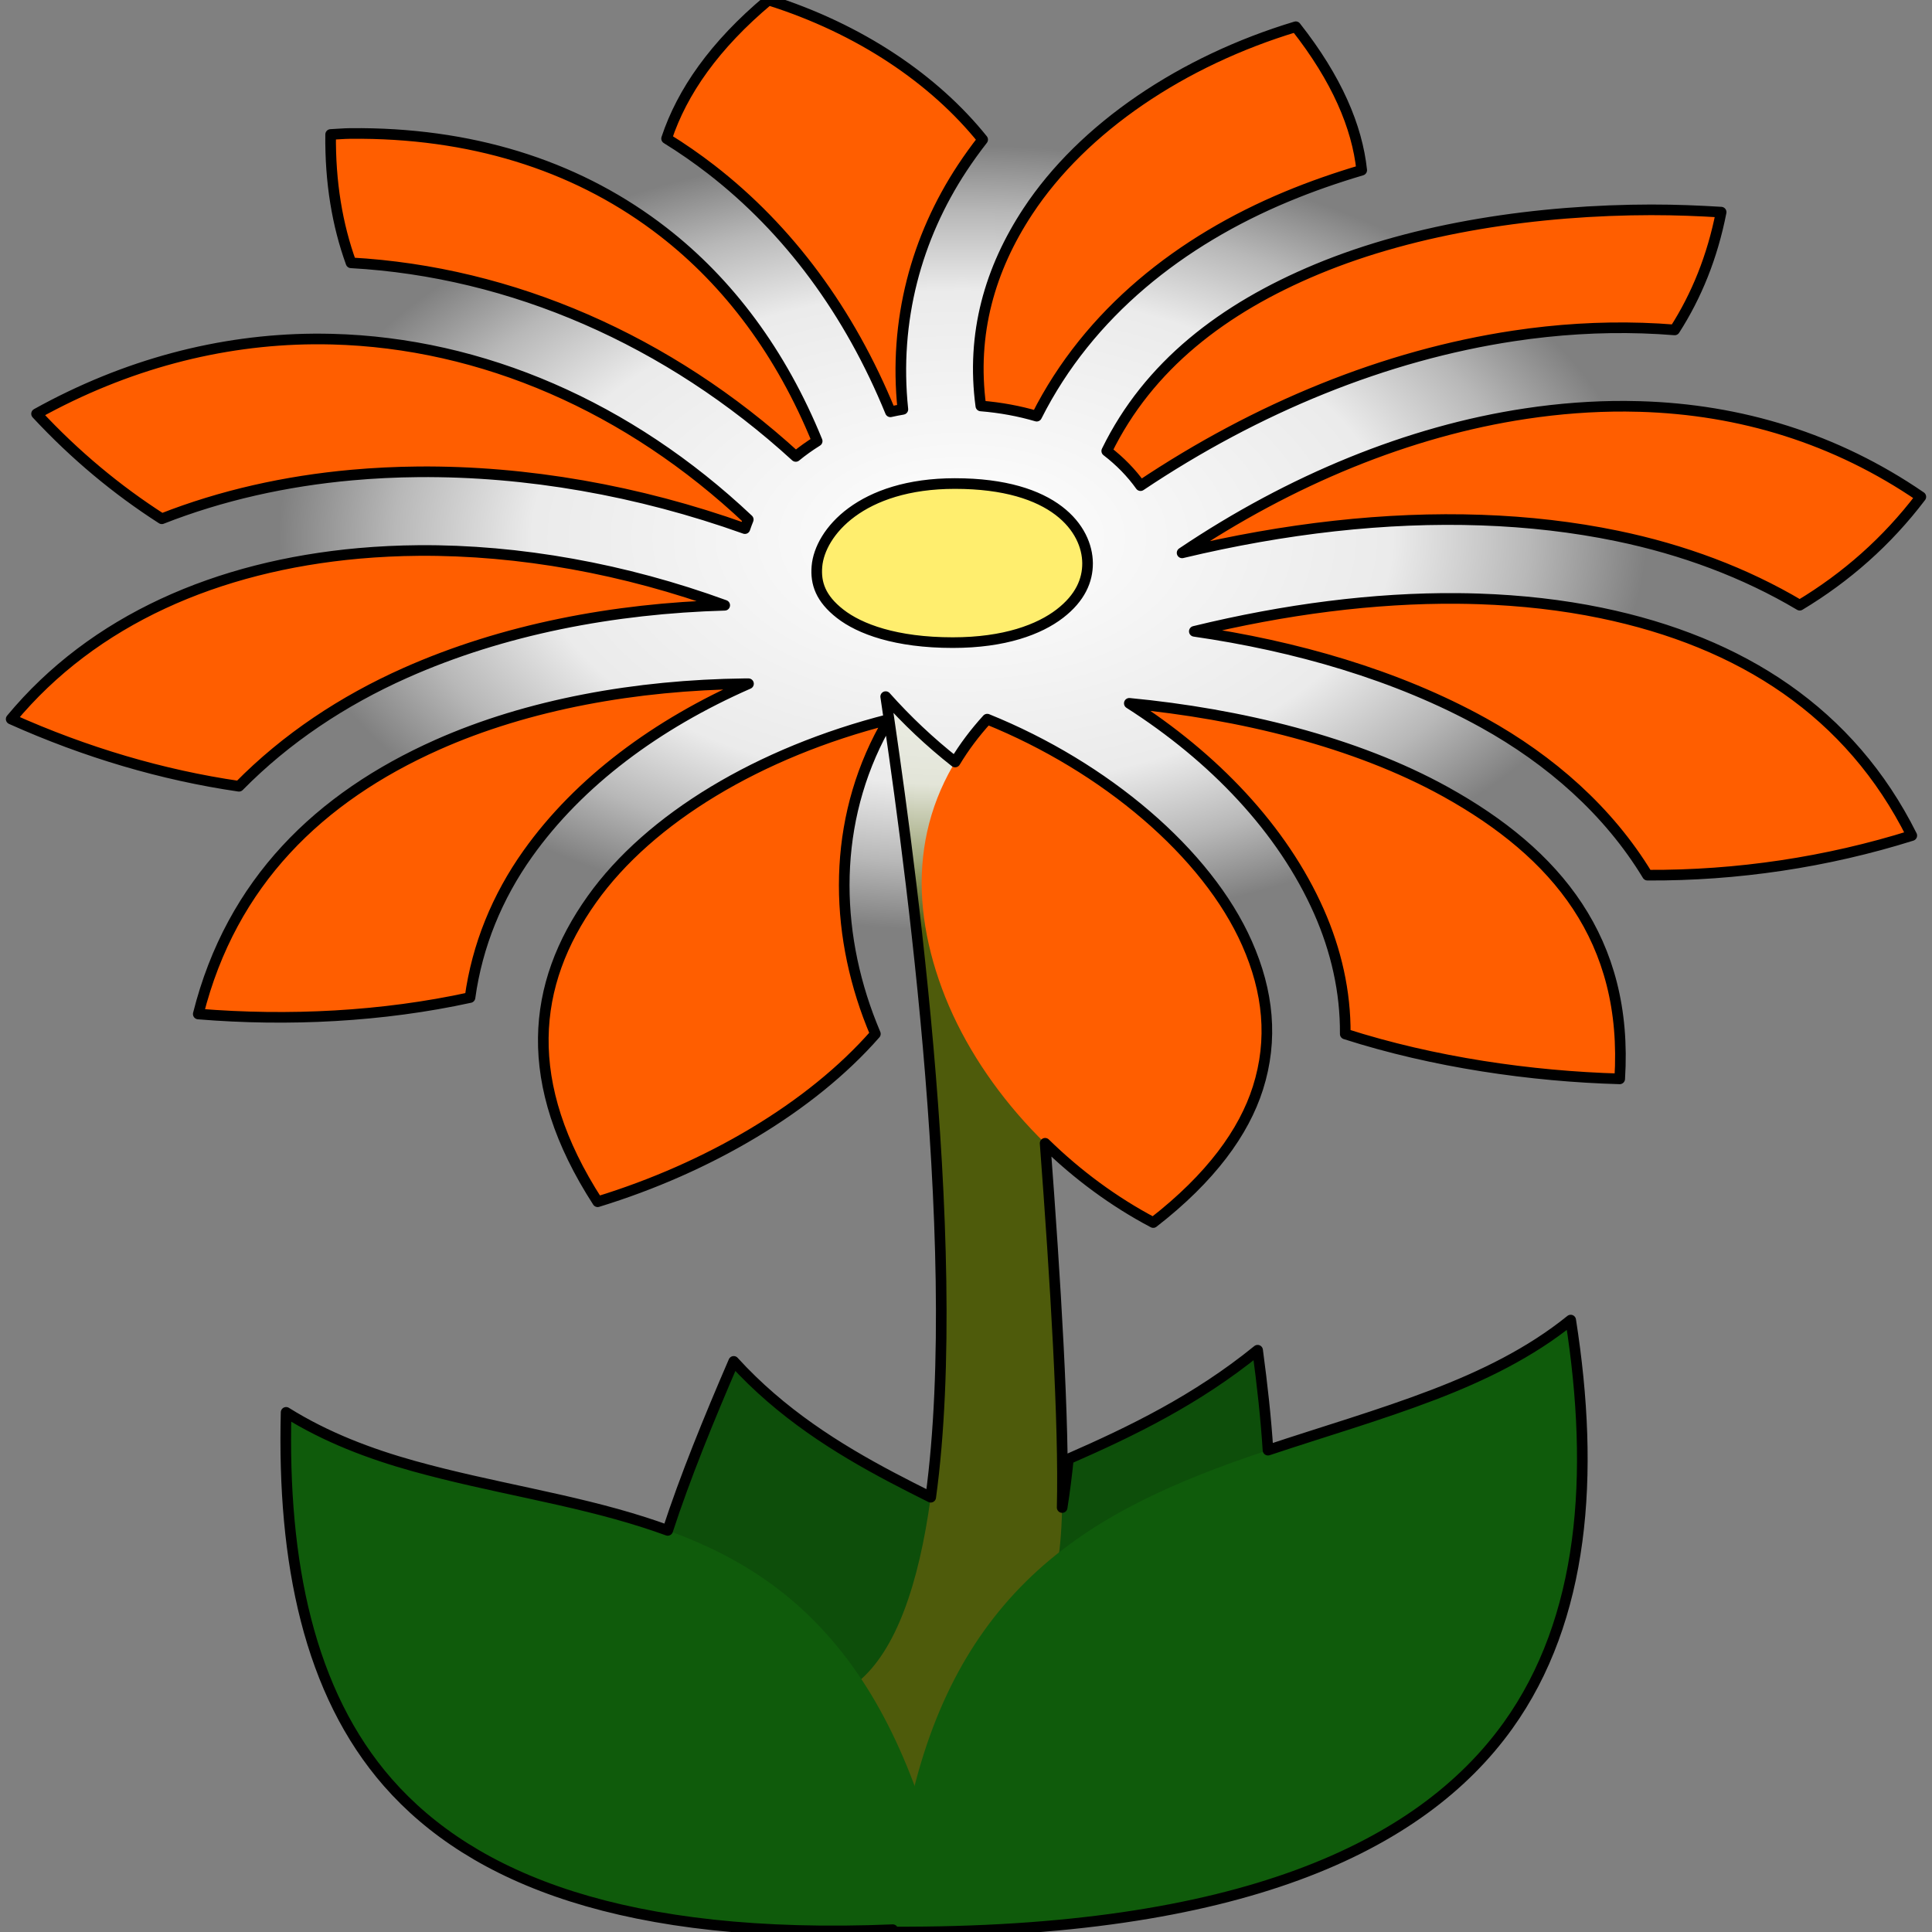 <svg width="100px" height="100px" viewBox="0 0 100 100" version="1.1" xmlns="http://www.w3.org/2000/svg" xmlns:xlink="http://www.w3.org/1999/xlink" xml:space="preserve" xmlns:serif="http://www.serif.com/" style="fill-rule:evenodd;clip-rule:evenodd;stroke-linejoin:round;stroke-miterlimit:1.414;"><rect x="0" y="0" width="100" height="100" fill="#808080" stroke="none"/><g><path d="M37.977,70.465c-1.838,4.258 -3.449,8.311 -4.355,11.999c1.222,0.282 2.478,0.601 3.744,1.007c2.718,0.872 5.5,2.191 7.955,4.419c1.601,-3.328 2.827,-6.694 3.62,-10.011c-0.915,-0.454 -1.84,-0.914 -2.774,-1.407c-2.847,-1.503 -5.741,-3.32 -8.19,-6.006l0,-0.001Z" style="fill:#0d4e0a;"/><path d="M65.094,69.887c-3.173,2.578 -6.535,4.202 -9.796,5.63c-0.182,1.821 -0.474,3.635 -0.872,5.437c0.602,-0.294 1.208,-0.568 1.813,-0.822c3.286,-1.379 6.597,-2.274 9.472,-3.268c-0.052,-2.207 -0.29,-4.542 -0.617,-6.977Z" style="fill:#0d4e0a;"/><path d="M45.844,36.057c1.24,8.441 6.556,44.502 -1.462,51.022c1.175,1.71 2.194,3.747 3.035,6.162c0.825,-3.467 2.107,-6.289 3.743,-8.59c1.075,-1.51 2.291,-2.781 3.593,-3.865c1.083,-5.756 -1.832,-34.266 -2.003,-39.097c-2.594,-1.498 -4.938,-3.42 -6.907,-5.632l0.001,0Z" style="fill:#4e5b0b;"/><path d="M81.299,68.327c-2.098,1.697 -4.566,2.894 -7.102,3.865c-4.199,1.607 -8.722,2.721 -12.826,4.443c-4.104,1.722 -7.735,3.973 -10.465,7.811c-2.455,3.451 -4.242,8.316 -4.704,15.553c17.949,0.081 27.337,-4.389 31.85,-10.68c3.953,-5.511 4.508,-12.965 3.247,-20.992Z" style="fill:#0f5b0b;"/><path d="M14.809,73.103c-0.198,7.754 1.183,14.498 5.271,19.164c4.699,5.361 13.462,8.633 29.23,7.43c-1.322,-6.939 -3.481,-11.46 -6.006,-14.516c-2.843,-3.44 -6.205,-5.181 -9.976,-6.389c-3.771,-1.21 -7.902,-1.791 -11.91,-2.907c-2.273,-0.632 -4.542,-1.489 -6.609,-2.782Z" style="fill:#0f5b0b;"/><path d="M51.133,6.298c-25.468,0 -36.603,13.285 -37.379,22.441c-0.388,4.576 1.011,8.715 6.289,12.828c5.277,4.114 15.06,7.811 30.514,7.811c14.038,0 23.433,-3.571 28.984,-7.846c5.55,-4.277 7.53,-9.038 7.508,-13.643c-0.045,-9.205 -8.838,-21.591 -35.917,-21.591l0.001,0Z" style="fill:url(#_Radial1);"/><path d="M49.428,25.028c-4.868,0 -6.996,2.539 -7.144,4.289c-0.074,0.875 0.193,1.666 1.202,2.452c1.008,0.786 2.878,1.493 5.832,1.493c2.683,0 4.478,-0.683 5.539,-1.5c1.061,-0.817 1.439,-1.727 1.435,-2.608c-0.009,-1.759 -1.689,-4.126 -6.865,-4.126l0.001,0Z" style="fill:#ffee6e;"/><g><path d="M39.778,0c-2.793,2.336 -4.475,4.755 -5.276,7.172c0.798,0.494 1.569,1.028 2.312,1.603c4.006,3.105 7.153,7.356 9.272,12.54c0.212,-0.048 0.428,-0.089 0.646,-0.127c-0.482,-4.599 0.705,-8.899 3.071,-12.49c0.332,-0.504 0.686,-0.994 1.059,-1.472c-2.492,-3.105 -6.345,-5.736 -11.084,-7.226Z" style="fill:#ff5e00;"/><path d="M67.069,1.384c-5.848,1.763 -11.003,5.206 -13.867,9.554c-1.963,2.979 -2.938,6.327 -2.435,10.074c1.032,0.084 1.998,0.266 2.891,0.529c2.699,-5.358 7.469,-9.086 12.937,-11.362c1.26,-0.525 2.561,-0.977 3.887,-1.37c-0.238,-2.242 -1.284,-4.722 -3.413,-7.425Z" style="fill:#ff5e00;"/><path d="M18.712,6.908c-0.199,-0.002 -0.398,-0.002 -0.598,0.001c-0.327,0.003 -0.669,0.037 -1.001,0.051c-0.026,2.483 0.347,4.686 1.056,6.644c8.328,0.464 16.437,4.003 23.019,10.021c0.344,-0.283 0.715,-0.548 1.109,-0.793c-1.865,-4.575 -4.582,-8.208 -7.977,-10.839c-4.195,-3.252 -9.455,-5.038 -15.608,-5.085Z" style="fill:#ff5e00;"/><path d="M85.518,10.86c-5.902,0.007 -12.161,0.914 -17.359,3.077c-4.85,2.02 -8.719,4.99 -10.874,9.406c0.693,0.532 1.28,1.137 1.749,1.794c6.028,-4.034 12.66,-6.751 19.324,-7.752c2.22,-0.334 4.447,-0.473 6.653,-0.403c0.558,0.017 1.114,0.05 1.669,0.094c1.128,-1.758 1.951,-3.775 2.406,-6.096c-1.169,-0.072 -2.355,-0.12 -3.568,-0.119l0,-0.001Z" style="fill:#ff5e00;"/><path d="M16.223,17.545c-4.832,0.039 -9.705,1.304 -14.331,3.873c1.991,2.142 4.166,3.948 6.483,5.433c3.084,-1.212 6.411,-1.955 9.833,-2.262c1.136,-0.102 2.283,-0.158 3.438,-0.168c5.612,-0.049 11.41,0.974 16.91,2.94c0.052,-0.159 0.112,-0.314 0.174,-0.469c-6.18,-5.833 -13.77,-9.138 -21.54,-9.338c-0.322,-0.008 -0.644,-0.011 -0.966,-0.009l-0.001,0Z" style="fill:#ff5e00;"/><path d="M84.144,21.027c-1.706,-0.009 -3.437,0.121 -5.18,0.384c-6.025,0.905 -12.165,3.429 -17.779,7.205c5.308,-1.269 10.549,-1.869 15.494,-1.695c2.419,0.084 4.768,0.353 7.019,0.819c3.414,0.706 6.613,1.896 9.456,3.585c2.399,-1.442 4.518,-3.302 6.268,-5.61c-4.4,-3.02 -9.347,-4.525 -14.547,-4.675c-0.243,-0.008 -0.487,-0.012 -0.73,-0.013l-0.001,0Z" style="fill:#ff5e00;"/><path d="M21.679,28.494c-1.048,0.008 -2.085,0.058 -3.107,0.149c-7.314,0.656 -13.73,3.432 -17.994,8.575c3.859,1.73 7.827,2.901 11.791,3.479c2.442,-2.482 5.387,-4.431 8.601,-5.863c5.072,-2.26 10.817,-3.343 16.541,-3.505c-5.166,-1.885 -10.631,-2.874 -15.832,-2.835Z" style="fill:#ff5e00;"/><path d="M75.442,30.975c-4.304,-0.035 -8.918,0.555 -13.624,1.703c5.189,0.751 10.466,2.244 14.97,4.74c3.468,1.922 6.472,4.559 8.484,7.881c4.635,0.026 9.293,-0.672 13.682,-2.05c-3.175,-6.359 -8.798,-10.016 -16.081,-11.523c-2.003,-0.414 -4.124,-0.654 -6.335,-0.728c-0.363,-0.012 -0.728,-0.02 -1.096,-0.023Z" style="fill:#ff5e00;"/><path d="M38.535,35.39c-5.587,0.067 -11.194,1.062 -15.907,3.162c-6.09,2.714 -10.646,7.104 -12.366,13.933c4.676,0.384 9.548,0.136 14.066,-0.852c0.371,-2.695 1.406,-5.217 2.989,-7.443c2.658,-3.738 6.672,-6.713 11.425,-8.8c-0.069,0.001 -0.138,-0.001 -0.207,0Z" style="fill:#ff5e00;"/><path d="M58.453,36.404c4.366,2.79 7.925,6.503 9.816,10.777c0.885,2.002 1.38,4.152 1.361,6.338c4.565,1.465 9.624,2.194 14.206,2.323c0.455,-7.189 -3.263,-11.671 -9.021,-14.863c-4.668,-2.586 -10.672,-4.032 -16.362,-4.575Z" style="fill:#ff5e00;"/><path d="M51.099,37.223c-3.788,4.16 -4.145,9.064 -2.345,13.938c1.804,4.885 5.949,9.488 10.937,12.118c2.994,-2.322 4.697,-4.689 5.418,-6.959c0.798,-2.513 0.54,-4.998 -0.564,-7.493c-2.069,-4.679 -7.345,-9.138 -13.446,-11.604Z" style="fill:#ff5e00;"/><path d="M46.016,37.235c-6.712,1.708 -12.392,5.113 -15.381,9.315c-3.127,4.395 -3.676,9.497 0.299,15.652c5.701,-1.748 11.023,-4.861 14.375,-8.689c-0.131,-0.312 -0.257,-0.626 -0.374,-0.942c-1.833,-4.963 -1.756,-10.546 1.081,-15.336Z" style="fill:#ff5e00;"/></g></g><g><path d="M65.631,75.06c2.853,-0.953 5.781,-1.802 8.566,-2.868c2.536,-0.971 5.004,-2.168 7.102,-3.865c1.261,8.027 0.706,15.481 -3.247,20.992c-4.513,6.291 -13.901,10.761 -31.85,10.68c0.003,-0.04 0.005,-0.079 0.008,-0.119c-13.833,0.568 -21.748,-2.614 -26.13,-7.613c-4.088,-4.666 -5.469,-11.41 -5.271,-19.164c2.067,1.293 4.336,2.15 6.609,2.782c4.008,1.116 8.139,1.697 11.91,2.907c0.416,0.133 0.827,0.273 1.233,0.421c0.907,-2.773 2.104,-5.708 3.416,-8.748l0,0.001c2.449,2.686 5.343,4.503 8.19,6.006c0.674,0.356 1.343,0.694 2.007,1.025c1.815,-13.291 -1.401,-35.113 -2.33,-41.439l-0.001,-0.001l0.001,0.001c1.09,1.224 2.294,2.36 3.593,3.383c0.456,-0.759 1.008,-1.499 1.662,-2.218c6.101,2.466 11.377,6.925 13.446,11.604c1.104,2.495 1.362,4.98 0.564,7.493c-0.721,2.27 -2.424,4.637 -5.418,6.959c-2.041,-1.076 -3.94,-2.482 -5.596,-4.103c0.532,7.078 0.993,14.516 0.882,18.853c0.13,-0.835 0.237,-1.673 0.321,-2.512c3.261,-1.428 6.623,-3.052 9.796,-5.63c0.239,1.782 0.431,3.51 0.537,5.173Zm-19.615,-37.825c-6.712,1.708 -12.392,5.113 -15.381,9.315c-3.127,4.395 -3.676,9.497 0.299,15.652c5.701,-1.748 11.023,-4.861 14.375,-8.689c-0.131,-0.312 -0.257,-0.626 -0.374,-0.942c-1.833,-4.963 -1.756,-10.546 1.081,-15.336Zm12.437,-0.831c5.69,0.543 11.694,1.989 16.362,4.575c5.758,3.192 9.476,7.674 9.021,14.863c-4.582,-0.129 -9.641,-0.858 -14.206,-2.323c0.019,-2.186 -0.476,-4.336 -1.361,-6.338c-1.891,-4.274 -5.45,-7.987 -9.816,-10.777Zm-19.918,-1.014c-5.587,0.067 -11.194,1.062 -15.907,3.162c-6.09,2.714 -10.646,7.104 -12.366,13.933c4.676,0.384 9.548,0.136 14.066,-0.852c0.371,-2.695 1.406,-5.217 2.989,-7.443c2.658,-3.738 6.672,-6.713 11.425,-8.8c-0.069,0.001 -0.138,-0.001 -0.207,0Zm36.907,-4.415c0.368,0.003 0.733,0.011 1.096,0.023c2.211,0.074 4.332,0.314 6.335,0.728c7.283,1.507 12.906,5.164 16.081,11.523c-4.389,1.378 -9.047,2.076 -13.682,2.05c-2.012,-3.322 -5.016,-5.959 -8.484,-7.881c-4.504,-2.496 -9.781,-3.989 -14.97,-4.74c4.706,-1.148 9.32,-1.738 13.624,-1.703Zm-53.763,-2.481c5.201,-0.039 10.666,0.95 15.832,2.835c-5.724,0.162 -11.469,1.245 -16.541,3.505c-3.214,1.432 -6.159,3.381 -8.601,5.863c-3.964,-0.578 -7.932,-1.749 -11.791,-3.479c4.264,-5.143 10.68,-7.919 17.994,-8.575c1.022,-0.091 2.059,-0.141 3.107,-0.149Zm27.749,-3.466c5.175,0 6.855,2.367 6.864,4.126c0.004,0.881 -0.374,1.791 -1.435,2.608c-1.061,0.817 -2.856,1.5 -5.539,1.5c-2.954,0 -4.824,-0.707 -5.832,-1.493c-1.009,-0.786 -1.276,-1.577 -1.202,-2.452c0.148,-1.75 2.276,-4.289 7.144,-4.289l-0.001,0l0.001,0l0,0Zm34.717,-4.001c0.243,0.001 0.487,0.005 0.73,0.013c5.2,0.15 10.147,1.655 14.547,4.675c-1.75,2.308 -3.869,4.168 -6.268,5.61c-2.843,-1.689 -6.042,-2.879 -9.456,-3.585c-2.251,-0.466 -4.6,-0.735 -7.019,-0.819c-4.945,-0.174 -10.186,0.426 -15.494,1.695c5.614,-3.776 11.754,-6.3 17.779,-7.205c1.743,-0.263 3.474,-0.393 5.18,-0.384l0.001,0Zm-67.921,-3.482c0.322,-0.002 0.644,0.001 0.966,0.009c7.77,0.2 15.36,3.505 21.54,9.338c-0.062,0.155 -0.122,0.31 -0.174,0.469c-5.5,-1.966 -11.298,-2.989 -16.91,-2.94c-1.155,0.01 -2.302,0.066 -3.438,0.168c-3.422,0.307 -6.749,1.05 -9.833,2.262c-2.317,-1.485 -4.492,-3.291 -6.483,-5.433c4.626,-2.569 9.499,-3.834 14.331,-3.873l0.001,0Zm69.294,-6.685c-5.902,0.007 -12.161,0.914 -17.359,3.077c-4.85,2.02 -8.719,4.99 -10.874,9.406c0.693,0.532 1.28,1.137 1.749,1.794c6.028,-4.034 12.66,-6.751 19.324,-7.752c2.22,-0.334 4.447,-0.473 6.653,-0.403c0.558,0.017 1.114,0.05 1.669,0.094c1.128,-1.758 1.951,-3.775 2.406,-6.096c-1.169,-0.072 -2.355,-0.12 -3.568,-0.119l0,-0.001Zm-66.806,-3.952c6.153,0.047 11.413,1.833 15.608,5.085c3.395,2.631 6.112,6.264 7.977,10.839c-0.394,0.245 -0.765,0.51 -1.109,0.793c-6.582,-6.018 -14.691,-9.557 -23.019,-10.021c-0.709,-1.958 -1.082,-4.161 -1.056,-6.644c0.332,-0.014 0.674,-0.048 1.001,-0.051c0.2,-0.003 0.399,-0.003 0.598,-0.001Zm48.357,-5.524c2.129,2.703 3.175,5.183 3.413,7.425c-1.326,0.393 -2.627,0.845 -3.887,1.37c-5.468,2.276 -10.238,6.004 -12.937,11.362c-0.893,-0.263 -1.859,-0.445 -2.891,-0.529c-0.503,-3.747 0.472,-7.095 2.435,-10.074c2.864,-4.348 8.019,-7.791 13.867,-9.554Zm-27.291,-1.384c4.739,1.49 8.592,4.121 11.084,7.226c-0.373,0.478 -0.727,0.968 -1.059,1.472c-2.366,3.591 -3.553,7.891 -3.071,12.49c-0.218,0.038 -0.434,0.079 -0.646,0.127c-2.119,-5.184 -5.266,-9.435 -9.272,-12.54c-0.743,-0.575 -1.514,-1.109 -2.312,-1.603c0.801,-2.417 2.483,-4.836 5.276,-7.172Z" style="fill:none;stroke:#000;stroke-width:0.55px;"/></g><defs><radialGradient id="_Radial1" cx="0" cy="0" r="1" gradientUnits="userSpaceOnUse" gradientTransform="matrix(35.227,0,0,20.388,49.815,27.838)"><stop offset="0" style="stop-color:#fff;stop-opacity:1"/><stop offset="0.63" style="stop-color:#fff;stop-opacity:0.839"/><stop offset="0.83" style="stop-color:#fff;stop-opacity:0.439"/><stop offset="1" style="stop-color:#fff;stop-opacity:0"/></radialGradient></defs></svg>